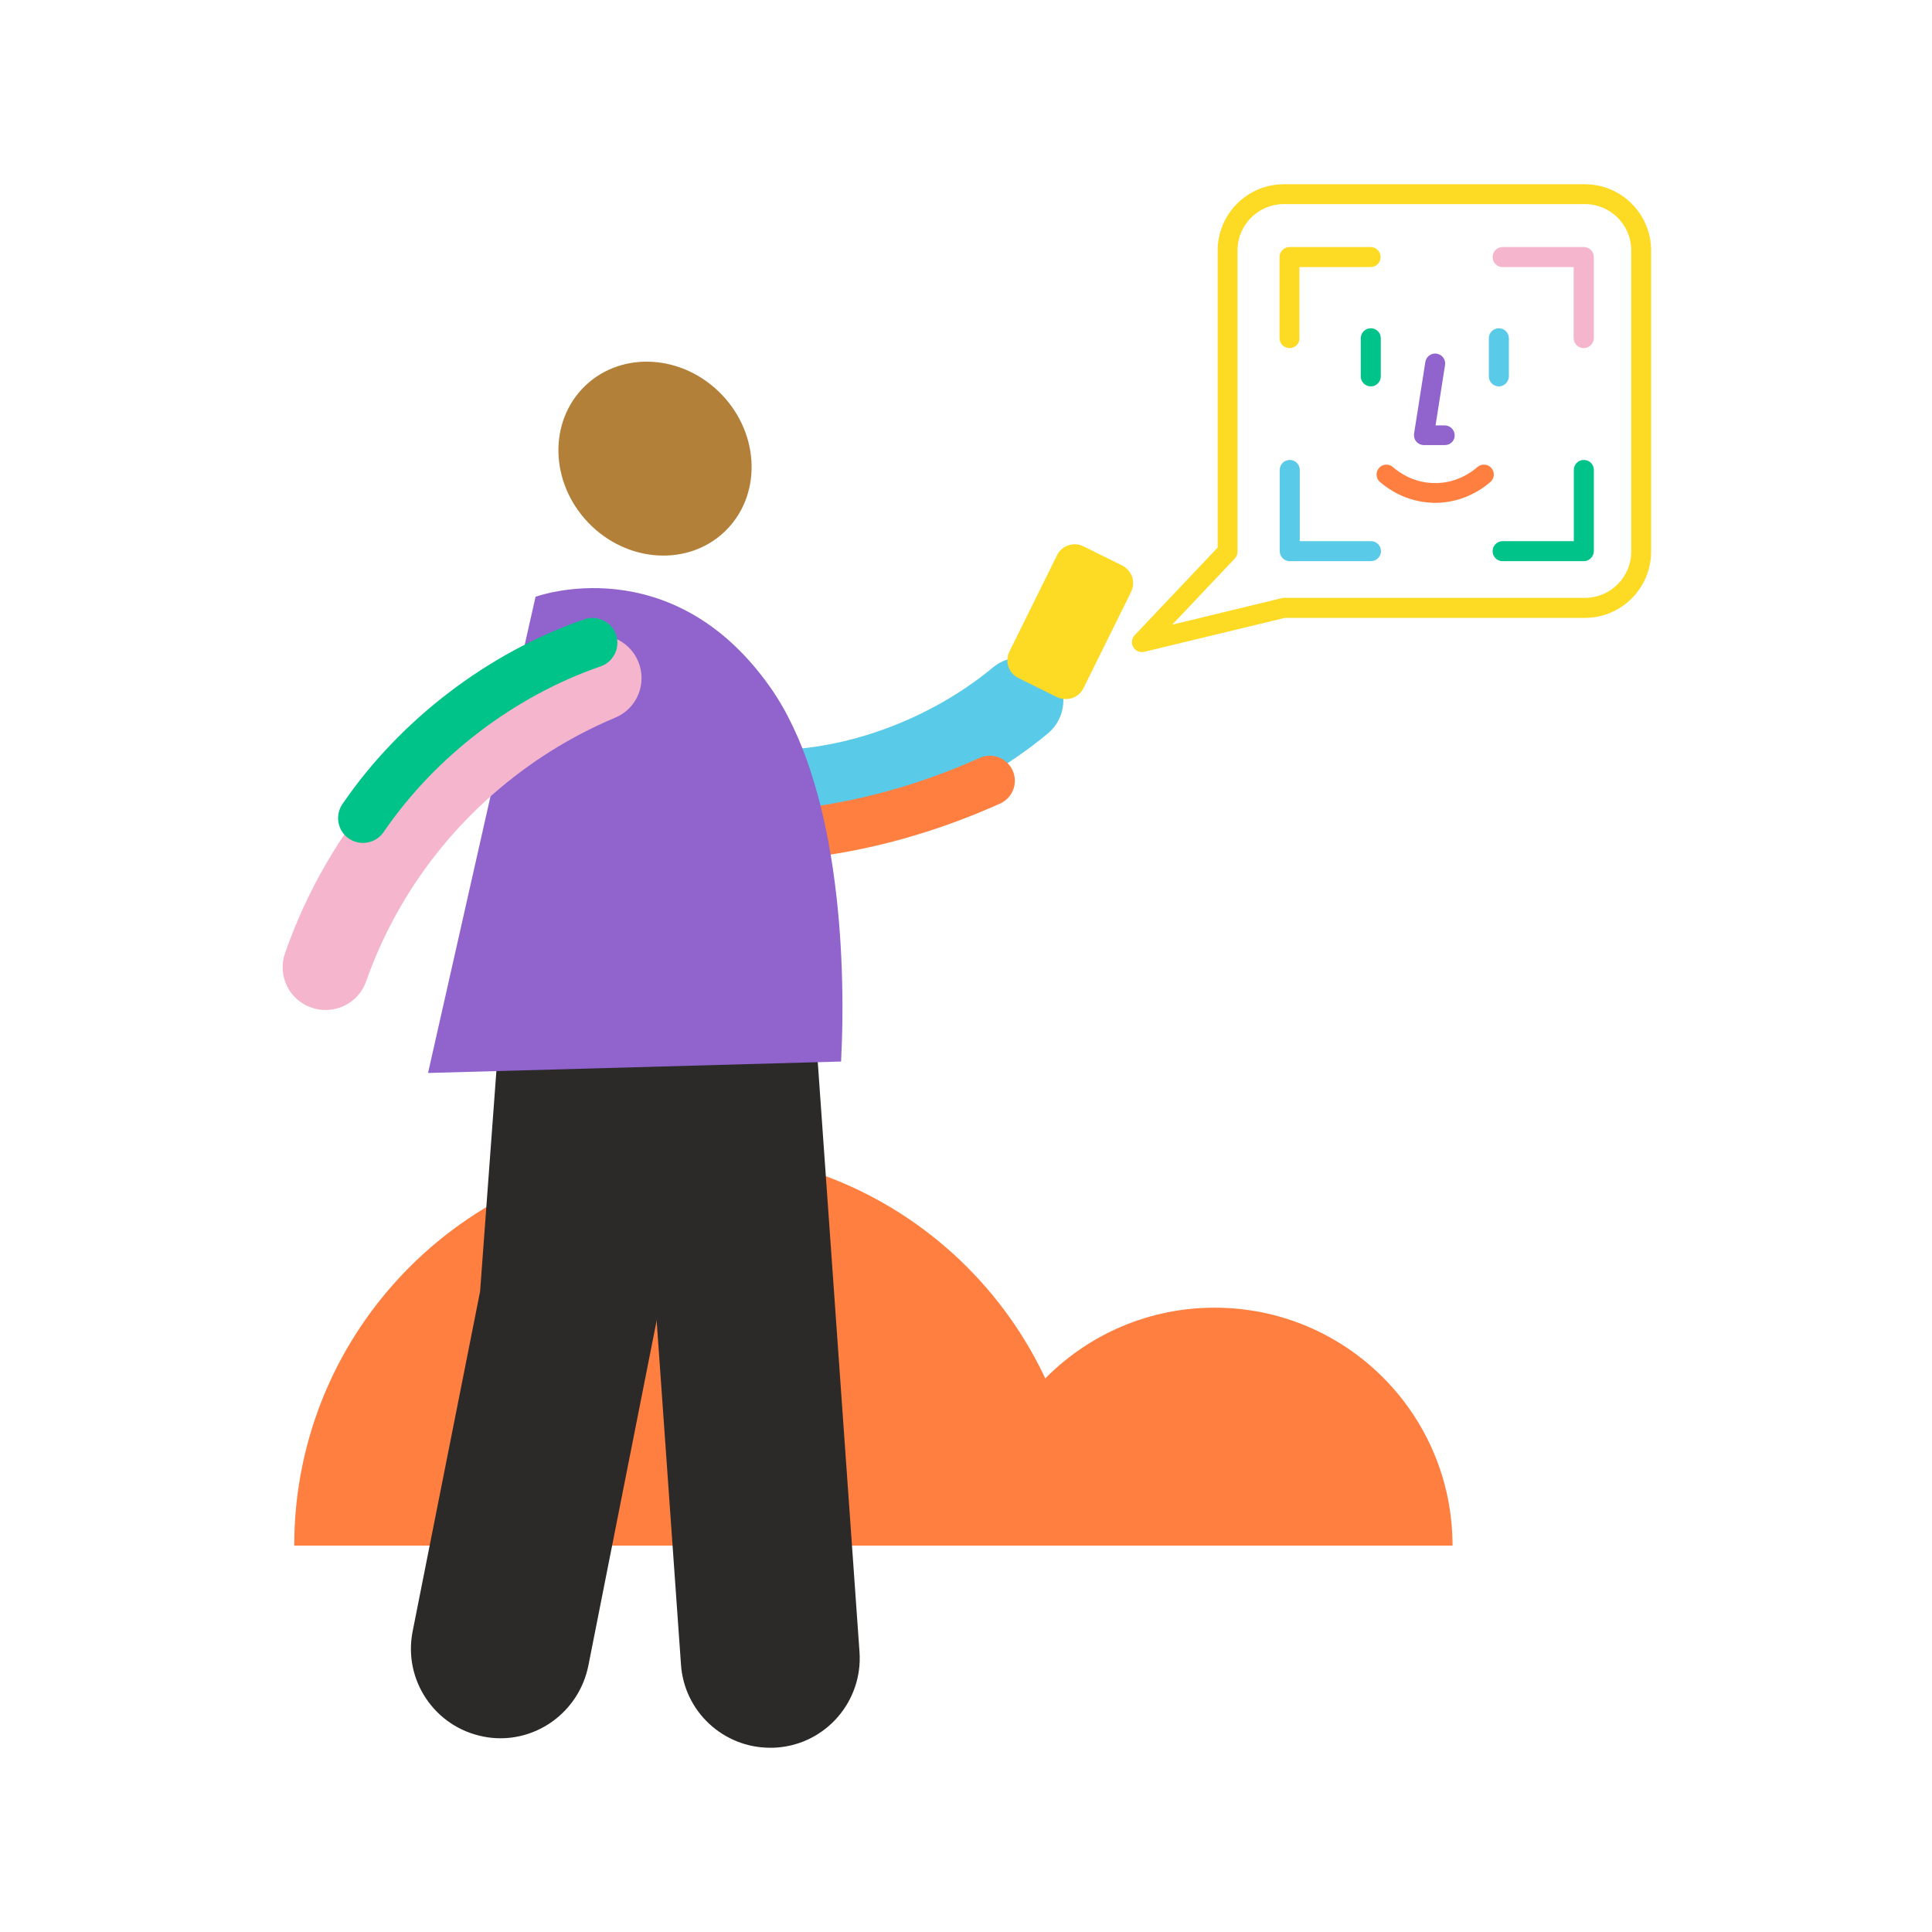 <svg width="1080" height="1080" viewBox="0 0 1080 1080" fill="none" xmlns="http://www.w3.org/2000/svg">
<path d="M545.977 864C545.977 790.5 605.477 731 678.977 731C752.477 731 811.977 790.5 811.977 864" fill="#FF7F41"/>
<path d="M164.477 863.999C164.477 742.399 263.077 643.699 384.777 643.699C506.477 643.699 605.077 742.399 605.077 863.999" fill="#FF7F41"/>
<path d="M279.777 971.701C276.577 971.701 273.277 971.401 269.977 970.701C242.877 965.301 225.277 939.001 230.677 911.901L268.377 721.901L282.877 525.701C284.877 498.201 308.877 477.501 336.377 479.501C363.877 481.501 384.577 505.501 382.577 533.001L367.877 732.201C367.777 734.201 367.477 736.201 367.077 738.201L328.877 931.201C323.977 955.201 303.077 971.701 279.777 971.701Z" fill="#2C2A29"/>
<path d="M430.474 977C404.474 977 382.474 956.9 380.674 930.5L356.074 582.9C354.174 555.4 374.874 531.4 402.474 529.5C430.074 527.6 453.974 548.3 455.874 575.9L480.474 923.5C482.374 951 461.674 975 434.074 976.9C432.774 977 431.674 977 430.474 977Z" fill="#2C2A29"/>
<path d="M416.574 442.5C467.374 447.3 527.274 427.4 570.374 391.5L416.574 442.5Z" fill="#59CBE8"/>
<path d="M432.075 467.199C426.075 467.199 420.175 466.899 414.275 466.399C401.075 465.199 391.375 453.399 392.675 440.199C393.875 426.999 405.675 417.299 418.875 418.599C463.375 422.799 516.775 404.899 555.075 373.099C565.275 364.599 580.375 365.999 588.875 376.199C597.375 386.399 595.975 401.499 585.775 409.999C542.375 446.099 484.975 467.199 432.075 467.199Z" fill="#59CBE8"/>
<path d="M461.477 463.998C492.377 459.198 523.577 449.798 553.177 436.398L461.477 463.998Z" fill="#59CBE8"/>
<path d="M461.476 477.997C454.676 477.997 448.776 473.097 447.676 466.197C446.476 458.597 451.676 451.397 459.376 450.197C489.176 445.497 518.876 436.597 547.576 423.697C554.676 420.497 562.876 423.697 566.076 430.697C569.276 437.797 566.076 445.997 559.076 449.197C528.076 463.097 496.076 472.797 463.776 477.797C462.976 477.897 462.176 477.997 461.476 477.997Z" fill="#FF7F41"/>
<path d="M299.377 333.601L239.277 599.801L470.177 593.401C473.277 532.501 468.177 437.601 430.577 384.201C375.277 305.601 299.377 333.601 299.377 333.601Z" fill="#9063CD"/>
<path d="M318.175 423.801C312.975 423.801 307.975 420.801 305.575 415.801C302.275 408.801 305.275 400.501 312.275 397.301C313.775 396.601 315.575 395.801 317.475 394.901C323.275 392.301 336.875 386.101 340.175 382.601C341.275 381.401 342.975 379.601 340.175 375.001C339.075 373.301 338.075 371.601 331.075 374.301C323.875 377.001 315.875 373.301 313.175 366.001C310.475 358.801 314.175 350.801 321.475 348.101C339.575 341.401 355.175 345.901 364.075 360.401C372.575 374.301 371.375 390.001 360.875 401.401C354.275 408.501 342.675 414.201 329.175 420.301C327.375 421.101 325.775 421.801 324.375 422.501C322.175 423.301 320.175 423.801 318.175 423.801Z" fill="#9063CD"/>
<path d="M181.975 564.601C179.375 564.601 176.675 564.201 173.975 563.201C161.475 558.901 154.975 545.201 159.375 532.701C165.575 515.001 173.375 498.001 182.775 482.001C215.275 426.301 265.875 381.901 325.375 356.901C337.575 351.801 351.675 357.501 356.775 369.801C361.875 382.001 356.175 396.101 343.875 401.201C293.975 422.101 251.475 459.401 224.275 506.201C216.475 519.601 209.875 533.801 204.675 548.601C201.175 558.501 191.875 564.601 181.975 564.601Z" fill="#F5B6CD"/>
<path d="M202.875 471.203C200.175 471.203 197.475 470.403 195.075 468.803C188.675 464.503 187.075 455.803 191.475 449.403C223.675 402.303 272.975 364.703 326.675 346.203C333.975 343.703 341.875 347.603 344.375 354.803C346.875 362.103 342.975 370.003 335.775 372.503C287.575 389.103 243.375 422.803 214.475 465.103C211.675 469.103 207.375 471.203 202.875 471.203Z" fill="#00C389"/>
<path d="M405.158 297.119C425.785 277.375 425.045 243.127 403.505 220.625C381.966 198.123 347.783 195.888 327.157 215.632C306.53 235.377 307.27 269.624 328.809 292.126C350.349 314.628 384.531 316.863 405.158 297.119Z" fill="#B28038"/>
<path d="M569.579 378.403L591.179 389.103C596.379 391.603 602.579 389.503 605.079 384.403L631.679 330.603C634.179 325.403 632.079 319.203 626.979 316.703L605.379 306.003C600.179 303.503 593.979 305.603 591.479 310.703L564.879 364.503C562.279 369.603 564.479 375.903 569.579 378.403Z" fill="#FDDA24"/>
<path d="M595.777 390.802C594.177 390.802 592.477 390.402 590.877 389.702L569.277 379.002C563.777 376.302 561.577 369.702 564.277 364.202L590.877 310.402C593.577 304.902 600.177 302.702 605.677 305.402L627.277 316.102C629.877 317.402 631.877 319.702 632.877 322.502C633.777 325.302 633.577 328.302 632.277 330.902L605.677 384.702C603.777 388.602 599.877 390.802 595.777 390.802ZM569.877 377.802L591.477 388.502C596.277 390.902 602.177 388.902 604.577 384.102L631.177 330.302C632.377 328.002 632.477 325.302 631.677 322.802C630.877 320.302 629.077 318.302 626.777 317.202L605.177 306.502C600.377 304.102 594.477 306.102 592.077 310.902L565.477 364.702C564.277 367.002 564.177 369.702 564.977 372.202C565.777 374.702 567.577 376.702 569.877 377.802Z" fill="#FDDA24"/>
<path d="M885.279 313.702H839.979C836.879 313.702 834.379 311.202 834.379 308.102C834.379 305.002 836.879 302.502 839.979 302.502H879.779V262.702C879.779 259.602 882.279 257.102 885.379 257.102C888.479 257.102 890.979 259.602 890.979 262.702V308.102C890.879 311.202 888.379 313.702 885.279 313.702Z" fill="#00C389"/>
<path d="M720.877 194.602C717.777 194.602 715.277 192.102 715.277 189.002V143.702C715.277 140.602 717.777 138.102 720.877 138.102H766.177C769.277 138.102 771.777 140.602 771.777 143.702C771.777 146.802 769.277 149.302 766.177 149.302H726.377V189.102C726.477 192.102 723.977 194.602 720.877 194.602Z" fill="#FDDA24"/>
<path d="M766.279 313.702H720.979C717.879 313.702 715.379 311.202 715.379 308.102V262.702C715.379 259.602 717.879 257.102 720.979 257.102C724.079 257.102 726.579 259.602 726.579 262.702V302.502H766.379C769.479 302.502 771.979 305.002 771.979 308.102C771.979 311.202 769.379 313.702 766.279 313.702Z" fill="#59CBE8"/>
<path d="M885.279 194.602C882.179 194.602 879.679 192.102 879.679 189.002V149.302H839.979C836.879 149.302 834.379 146.802 834.379 143.702C834.379 140.602 836.879 138.102 839.979 138.102H885.379C888.479 138.102 890.979 140.602 890.979 143.702V189.102C890.879 192.102 888.379 194.602 885.279 194.602Z" fill="#F5B6CD"/>
<path d="M837.877 216C834.777 216 832.277 213.5 832.277 210.4V189.1C832.277 186 834.777 183.5 837.877 183.5C840.977 183.5 843.477 186 843.477 189.1V210.5C843.377 213.5 840.877 216 837.877 216Z" fill="#59CBE8"/>
<path d="M766.276 216C763.176 216 760.676 213.5 760.676 210.4V189.1C760.676 186 763.176 183.5 766.276 183.5C769.376 183.5 771.876 186 771.876 189.1V210.5C771.776 213.5 769.376 216 766.276 216Z" fill="#00C389"/>
<path d="M802.277 281.1C801.477 281.1 800.777 281.1 799.977 281C785.877 280.3 775.977 273.4 771.377 269.4C769.077 267.4 768.877 263.9 770.877 261.6C772.877 259.3 776.377 259.1 778.677 261.1C782.177 264.2 789.777 269.5 800.477 270C813.477 270.7 822.577 264 825.877 261.1C828.177 259.1 831.677 259.3 833.677 261.6C835.677 263.9 835.477 267.4 833.177 269.4C829.077 273 818.077 281.1 802.277 281.1Z" fill="#FF7F41"/>
<path d="M807.679 248.803H795.979C794.379 248.803 792.779 248.103 791.779 246.903C790.679 245.703 790.279 244.003 790.479 242.403L796.779 202.303C797.279 199.303 800.079 197.203 803.179 197.703C806.179 198.203 808.279 201.003 807.779 204.103L802.479 237.803H807.579C810.679 237.803 813.179 240.303 813.179 243.403C813.179 246.503 810.679 248.803 807.679 248.803Z" fill="#9063CD"/>
<path d="M638.277 364.5C636.377 364.5 634.477 363.5 633.477 361.7C632.277 359.6 632.577 356.9 634.277 355.1L680.677 306.1V140C680.677 119.6 697.277 103 717.677 103H885.977C906.377 103 922.977 119.6 922.977 140V308.4C922.977 328.8 906.377 345.4 885.977 345.4H718.277L639.477 364.4C639.077 364.5 638.677 364.5 638.277 364.5ZM717.677 114.1C703.377 114.1 691.777 125.7 691.777 140V308.4C691.777 309.8 691.277 311.2 690.277 312.2L655.277 349.2L716.377 334.4C716.777 334.3 717.277 334.2 717.677 334.2H885.977C900.277 334.2 911.877 322.6 911.877 308.3V140C911.877 125.7 900.277 114.1 885.977 114.1H717.677Z" fill="#FDDA24"/>
</svg>
